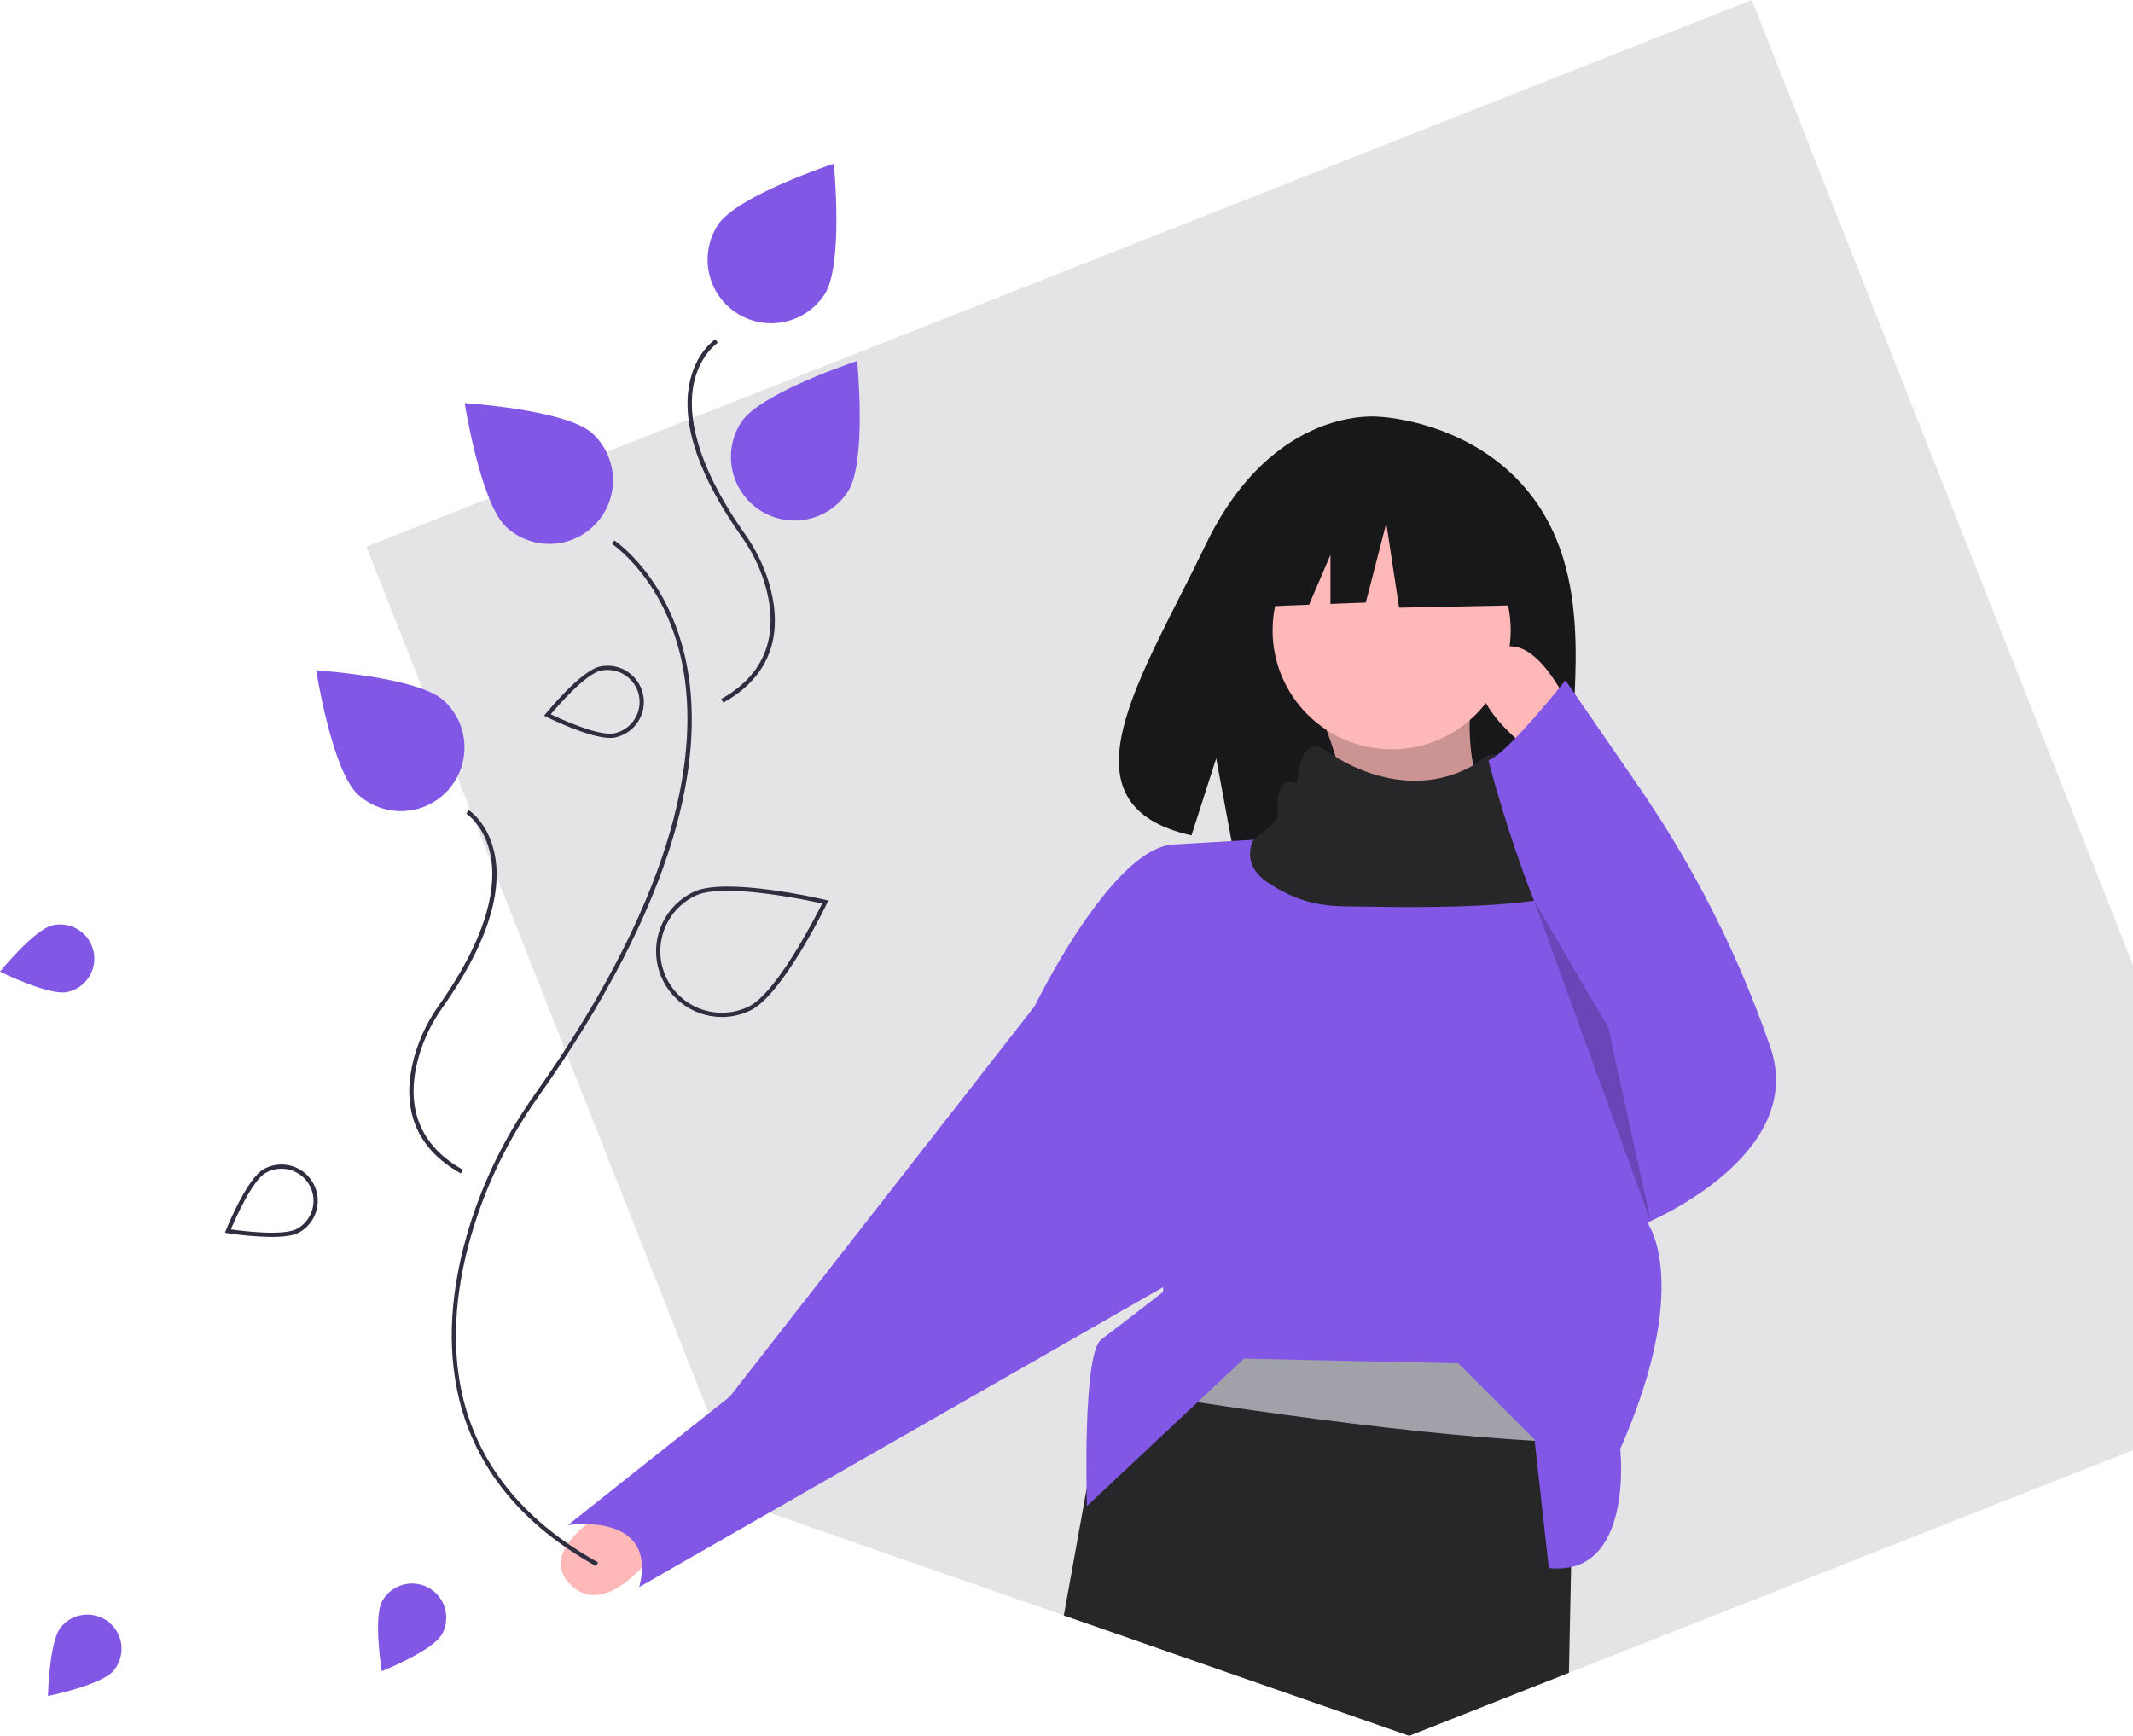 <svg width="489" height="398" viewBox="0 0 489 398" fill="none" xmlns="http://www.w3.org/2000/svg">
<g clip-path="url(#clip0_351_1429)">
<path d="M527 317.512L359.68 383.553L323.072 398L243.888 370.404L176.309 346.854L170.696 344.899L162.47 324.067L129.763 241.25L113.346 199.673L108.409 187.176L104.839 178.132L96.881 157.98L83.996 125.356L112.14 114.25L139.02 103.639L158.34 96.015L401.605 0L527 317.512Z" fill="#E4E4E7"/>
<path d="M12.131 212.14C14.163 211.7 16.286 212.085 18.034 213.211C19.782 214.336 21.011 216.109 21.451 218.14C21.891 220.172 21.505 222.294 20.38 224.041C19.254 225.789 17.48 227.017 15.448 227.457C11.217 228.373 0 222.783 0 222.783C0 222.783 7.9 213.056 12.131 212.14Z" fill="#8257E5"/>
<path d="M14.004 373.023C15.334 371.426 17.245 370.422 19.315 370.233C21.385 370.044 23.446 370.685 25.043 372.015C26.641 373.345 27.645 375.254 27.834 377.324C28.023 379.394 27.382 381.454 26.052 383.051C23.282 386.377 11 388.876 11 388.876C11 388.876 11.234 376.349 14.004 373.023Z" fill="#8257E5"/>
<path d="M353.953 117.894C341.325 96.564 316.343 95.57 316.343 95.57C316.343 95.57 291.999 92.458 276.383 124.943C261.827 155.223 241.738 184.458 273.149 191.546L278.822 173.893L282.336 192.861C286.808 193.182 291.295 193.259 295.775 193.09C329.413 192.005 361.449 193.408 360.417 181.341C359.046 165.299 366.103 138.418 353.953 117.894Z" fill="#18181B"/>
<path d="M302.123 162.536C306.474 172.157 309.218 183.627 310.856 196.366L345.789 194.184C337.758 182.807 335.091 169.748 338.147 154.896L302.123 162.536Z" fill="#FFB8B8"/>
<path opacity="0.2" d="M302.123 162.536C306.474 172.157 309.218 183.627 310.856 196.366L345.789 194.184C337.758 182.807 335.091 169.748 338.147 154.896L302.123 162.536Z" fill="black"/>
<path d="M140.045 345.732C140.045 345.732 121.965 355.413 131.14 363.679C140.314 371.945 152.433 352.738 152.433 352.738L140.045 345.732Z" fill="#FFB8B8"/>
<path d="M361.072 317.502L360.79 330.729L360.186 359.307L359.681 383.553L323.072 398L243.888 370.404L249.097 341.485L253.305 318.134L255.182 307.68L350.156 294.584L361.072 317.502Z" fill="#27272A"/>
<path d="M361.072 317.502L360.788 330.729C327.187 329.867 275.105 321.758 253.304 318.135L255.182 307.68L350.155 294.584L361.072 317.502Z" fill="#A1A1AA"/>
<path d="M319.043 171.812C334.116 171.812 346.335 159.597 346.335 144.529C346.335 129.461 334.116 117.246 319.043 117.246C303.971 117.246 291.752 129.461 291.752 144.529C291.752 159.597 303.971 171.812 319.043 171.812Z" fill="#FFB8B8"/>
<path d="M371.443 332.235C371.443 332.235 374.718 361.7 355.068 359.518L351.793 330.052L334.326 312.591L285.202 311.5L249.178 345.33C249.178 345.33 248.086 310.408 252.453 307.135C256.819 303.861 266.644 296.221 266.644 296.221V290.765L237.17 230.743C237.17 230.743 254.636 194.729 268.828 193.638L287.386 192.547C287.386 192.547 293.936 189.273 293.936 188.181C293.936 187.09 292.844 178.36 298.302 180.542C298.302 180.542 298.793 169.345 304.546 172.761C304.546 172.761 322.657 186.948 341.04 173.383C341.04 173.383 349.61 171.812 348.518 176.177C347.426 180.542 348.518 183.816 350.701 183.816C352.885 183.816 362.709 187.09 362.709 189.273C362.709 189.742 363.419 194.26 364.532 201.059V201.07C368.582 225.853 377.992 280.943 377.992 280.943C377.992 280.943 387.817 295.13 371.443 332.235Z" fill="#8257E5"/>
<path d="M244.811 225.286L237.17 230.743L167.304 320.23L130.188 349.696C130.188 349.696 150.93 346.422 146.563 363.883L274.286 290.765L244.811 225.286Z" fill="#8257E5"/>
<path d="M364.532 201.059V201.07C363.081 209.604 315.768 207.825 309.219 207.825C302.669 207.825 297.21 206.734 290.661 202.368C284.111 198.003 287.386 192.547 287.386 192.547C287.386 192.547 292.963 188.3 292.963 187.209C292.963 186.118 291.871 177.387 297.329 179.57C297.329 179.57 297.82 168.373 303.573 171.789C303.573 171.789 322.657 186.948 341.04 173.383C341.04 173.383 349.61 171.812 348.518 176.177C347.426 180.542 348.518 183.816 350.701 183.816C352.885 183.816 362.709 187.09 362.709 189.273C362.709 189.742 363.419 194.26 364.532 201.059Z" fill="#27272A"/>
<path d="M358.889 160.353C358.889 160.353 350.155 141.801 341.422 150.531C332.689 159.262 351.247 172.357 351.247 172.357L358.889 160.353Z" fill="#FFB8B8"/>
<path d="M358.889 155.988C358.889 155.988 345.403 173.025 341.229 174.328C341.229 174.328 353.43 222.558 368.713 235.653L377.447 280.397C377.447 280.397 414.563 265.119 405.829 240.019C405.742 239.768 405.655 239.518 405.569 239.27C398.277 218.367 388.213 198.536 375.647 180.308L358.889 155.988Z" fill="#8257E5"/>
<path opacity="0.2" d="M351.682 206.519L378.538 280.397L368.713 235.653L351.682 206.519Z" fill="black"/>
<path d="M348.37 115.838L323.689 102.913L289.605 108.201L282.553 139.337L300.107 138.662L305.011 127.223V138.473L313.111 138.161L317.812 119.95L320.751 139.337L349.545 138.749L348.37 115.838Z" fill="#18181B"/>
<path d="M136.634 359.091C119.668 349.636 109.105 336.727 105.241 320.723C102.371 308.841 103.196 295.47 107.691 280.981C111.024 270.299 116.021 260.209 122.498 251.083C156.858 202.462 159.959 170.781 156.51 152.765C152.728 133.011 140.443 124.807 140.319 124.727L140.849 123.912C140.976 123.994 153.586 132.389 157.458 152.543C159.69 164.163 158.64 177.412 154.336 191.922C148.98 209.981 138.535 230.075 123.292 251.644C116.874 260.687 111.923 270.685 108.62 281.269C101.247 305.032 100.204 337.675 137.108 358.242L136.634 359.091Z" fill="#2F2E41"/>
<path d="M105.647 269.062C92.271 261.608 92.644 249.795 95.311 241.198C96.494 237.406 98.268 233.825 100.567 230.585C112.604 213.552 113.692 202.487 112.485 196.204C111.174 189.381 106.968 186.58 106.926 186.552L107.456 185.737C107.643 185.858 112.052 188.795 113.44 196.02C115.248 205.429 111.184 217.247 101.361 231.146C99.121 234.302 97.393 237.792 96.24 241.486C93.679 249.74 93.314 261.076 106.12 268.213L105.647 269.062Z" fill="#2F2E41"/>
<path d="M165.825 161.11L165.352 160.26C178.158 153.124 177.793 141.787 175.232 133.533C174.079 129.839 172.351 126.35 170.111 123.194C160.288 109.294 156.225 97.476 158.032 88.068C159.42 80.842 163.829 77.906 164.016 77.784L164.547 78.599C164.505 78.627 160.278 81.465 158.98 88.289C157.786 94.569 158.886 105.625 170.906 122.632C173.204 125.872 174.978 129.453 176.161 133.245C178.829 141.842 179.201 153.655 165.825 161.11Z" fill="#2F2E41"/>
<path d="M194.384 112.724C193.337 114.329 191.984 115.713 190.402 116.795C188.821 117.878 187.041 118.638 185.165 119.033C183.29 119.428 181.355 119.449 179.471 119.096C177.587 118.743 175.791 118.023 174.185 116.976C172.58 115.929 171.197 114.576 170.114 112.994C169.032 111.412 168.272 109.633 167.878 107.758C167.484 105.883 167.463 103.948 167.817 102.065C168.171 100.182 168.892 98.386 169.94 96.782C174.344 90.034 196.514 82.761 196.514 82.761C196.514 82.761 198.787 105.976 194.384 112.724Z" fill="#8257E5"/>
<path d="M189.033 67.501C187.986 69.106 186.633 70.489 185.052 71.572C183.47 72.654 181.69 73.415 179.815 73.809C177.939 74.204 176.004 74.226 174.12 73.873C172.236 73.52 170.44 72.799 168.835 71.752C167.229 70.705 165.846 69.352 164.764 67.771C163.682 66.189 162.922 64.41 162.527 62.535C162.133 60.659 162.112 58.725 162.466 56.842C162.82 54.958 163.541 53.163 164.589 51.559C168.993 44.811 191.163 37.537 191.163 37.537C191.163 37.537 193.436 60.753 189.033 67.501Z" fill="#8257E5"/>
<path d="M165.513 233.182C162.089 233.188 158.766 232.028 156.089 229.895C153.412 227.761 151.541 224.781 150.783 221.443C150.026 218.105 150.427 214.609 151.921 211.53C153.415 208.45 155.913 205.971 159.004 204.499C166.349 201 188.379 206.122 189.314 206.342L189.905 206.481L189.64 207.027C189.222 207.891 179.32 228.219 171.974 231.718C169.956 232.682 167.749 233.182 165.513 233.182ZM166.74 204.253C163.752 204.253 161.133 204.562 159.422 205.377C156.045 206.986 153.445 209.87 152.194 213.395C150.943 216.919 151.145 220.797 152.754 224.173C154.362 227.55 157.247 230.149 160.773 231.399C164.299 232.65 168.178 232.449 171.555 230.84C177.946 227.797 186.833 210.476 188.493 207.153C185.837 206.564 174.91 204.253 166.74 204.253Z" fill="#2F2E41"/>
<path d="M135.775 99.339C137.191 100.63 138.339 102.187 139.153 103.921C139.968 105.656 140.432 107.533 140.52 109.447C140.609 111.361 140.319 113.273 139.668 115.075C139.017 116.877 138.017 118.533 136.726 119.948C135.435 121.364 133.878 122.511 132.143 123.325C130.408 124.139 128.53 124.604 126.615 124.692C124.701 124.78 122.788 124.491 120.986 123.84C119.183 123.189 117.527 122.19 116.111 120.899C110.156 115.47 106.534 92.427 106.534 92.427C106.534 92.427 129.82 93.911 135.775 99.339Z" fill="#8257E5"/>
<path d="M101.726 160.61C104.585 163.217 106.292 166.852 106.471 170.717C106.649 174.582 105.284 178.36 102.676 181.219C100.069 184.078 96.432 185.784 92.566 185.962C88.7 186.141 84.921 184.776 82.061 182.169C76.106 176.741 72.484 153.697 72.484 153.697C72.484 153.697 95.77 155.181 101.726 160.61Z" fill="#8257E5"/>
<path d="M139.892 169.203C135.021 169.203 125.707 164.592 125.28 164.379L124.737 164.108L125.12 163.637C125.447 163.235 133.177 153.767 137.525 152.825C139.683 152.358 141.939 152.767 143.795 153.963C145.651 155.158 146.956 157.041 147.423 159.198C147.891 161.356 147.481 163.61 146.286 165.466C145.09 167.322 143.206 168.626 141.048 169.093C140.668 169.17 140.28 169.207 139.892 169.203ZM126.268 163.777C128.562 164.871 137.348 168.9 140.843 168.143C142.747 167.729 144.41 166.576 145.464 164.938C146.519 163.3 146.88 161.309 146.468 159.405C146.055 157.501 144.903 155.838 143.265 154.783C141.627 153.727 139.636 153.365 137.731 153.776C134.235 154.533 127.904 161.832 126.268 163.777Z" fill="#2F2E41"/>
<path d="M87.653 367.051C88.678 365.243 90.378 363.917 92.381 363.363C94.383 362.809 96.524 363.072 98.333 364.095C100.141 365.118 101.469 366.817 102.025 368.819C102.581 370.82 102.319 372.96 101.297 374.769C99.165 378.536 87.526 383.185 87.526 383.185C87.526 383.185 85.521 370.817 87.653 367.051Z" fill="#8257E5"/>
<path d="M62.193 283.613C58.836 283.559 55.486 283.27 52.169 282.749L51.57 282.651L51.796 282.088C51.988 281.607 56.559 270.271 60.432 268.082C61.384 267.544 62.432 267.199 63.517 267.066C64.602 266.933 65.703 267.016 66.756 267.308C67.81 267.6 68.795 268.097 69.656 268.77C70.518 269.443 71.238 270.279 71.776 271.231C72.314 272.182 72.659 273.23 72.792 274.315C72.925 275.4 72.843 276.5 72.55 277.553C72.258 278.606 71.761 279.591 71.088 280.452C70.414 281.313 69.578 282.033 68.626 282.571C67.235 283.358 64.785 283.613 62.193 283.613ZM52.934 281.88C55.449 282.245 65.034 283.484 68.147 281.725C69.845 280.766 71.092 279.171 71.613 277.293C72.135 275.415 71.889 273.406 70.929 271.71C69.97 270.013 68.375 268.766 66.496 268.245C64.617 267.723 62.608 267.969 60.911 268.929C57.798 270.688 53.919 279.538 52.934 281.88Z" fill="#2F2E41"/>
</g>
<defs>
<clipPath id="clip0_351_1429">
<rect width="527" height="398" fill="white"/>
</clipPath>
</defs>
</svg>
